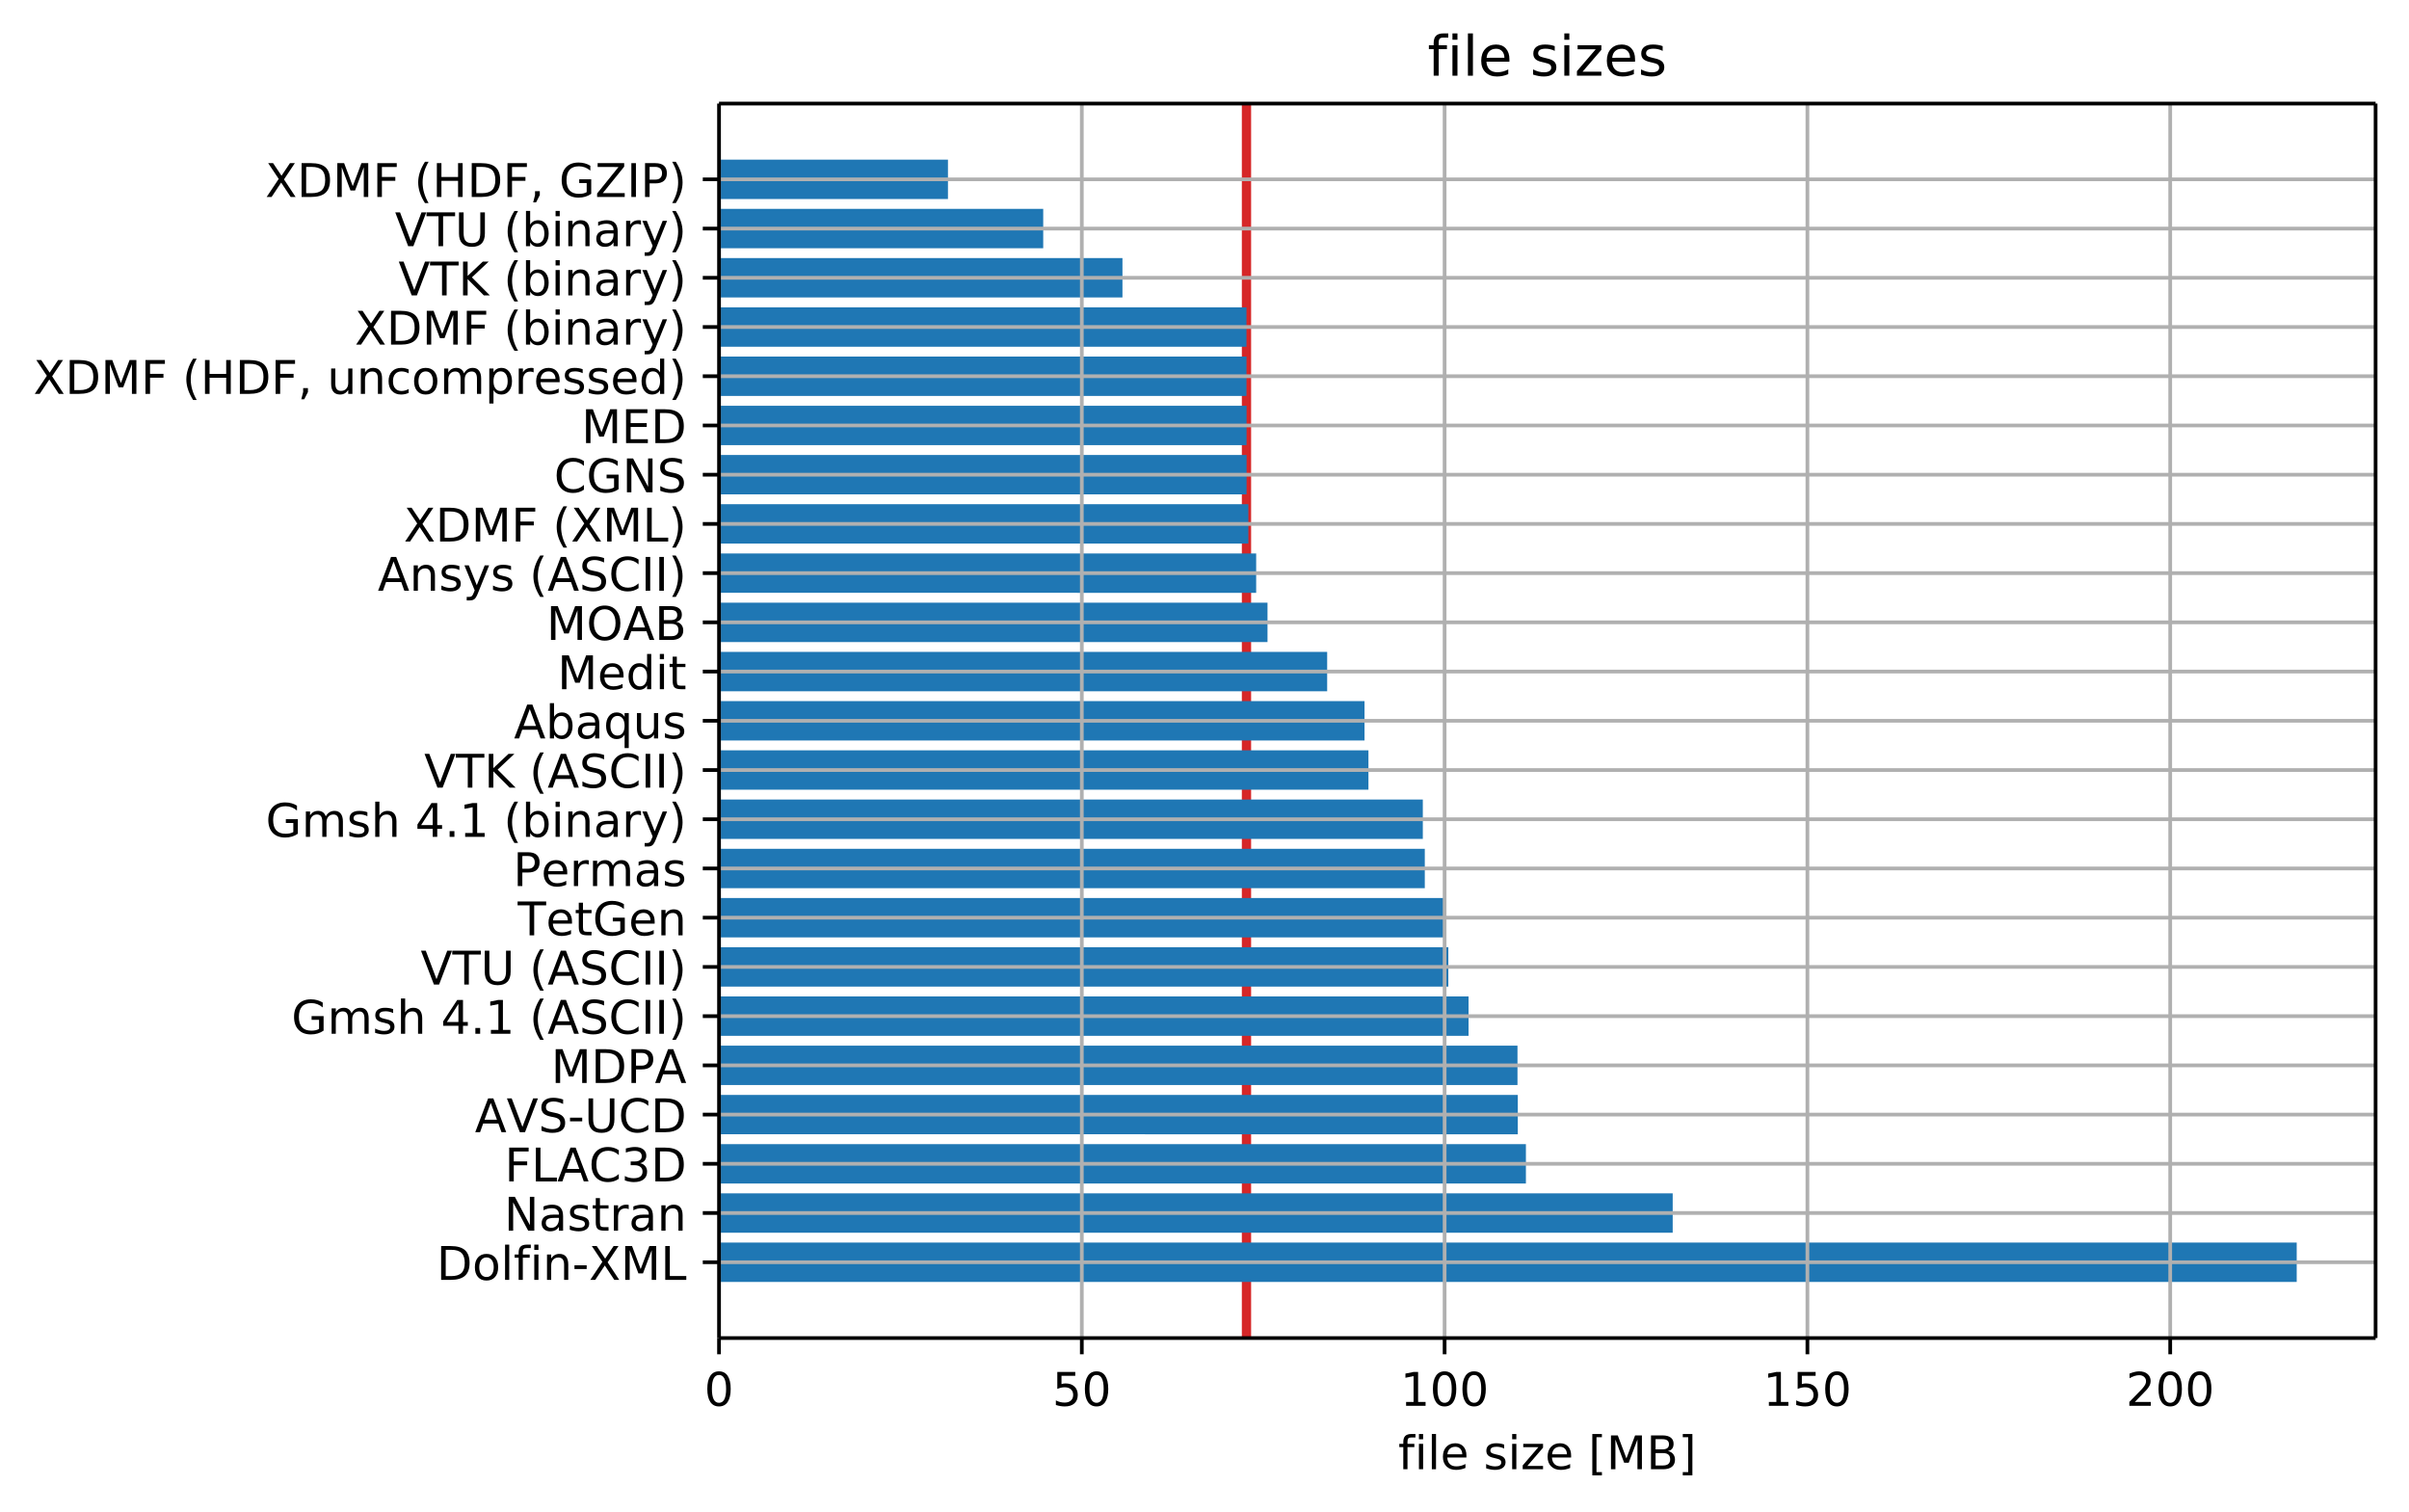 <svg height="434.649" viewBox="0 0 519.322 325.986" width="692.429" xmlns="http://www.w3.org/2000/svg" xmlns:xlink="http://www.w3.org/1999/xlink"><defs><style>*{stroke-linecap:butt;stroke-linejoin:round}</style></defs><g id="figure_1"><path d="M0 325.986h519.322V0H0z" fill="none" id="patch_1"/><g id="axes_1"><path d="M155.002 288.43h357.12V22.318h-357.12z" fill="none" id="patch_2"/><path clip-path="url(#p468b5dbef0)" d="M268.71 17.437v286.484" fill="none" stroke="#d62728" stroke-linecap="square" stroke-width="2" id="line2d_1"/><path clip-path="url(#p468b5dbef0)" d="M155.002 34.414h49.355v8.489h-49.355z" fill="#1f77b4" id="patch_3"/><path clip-path="url(#p468b5dbef0)" d="M155.002 45.025h69.89v8.488h-69.89z" fill="#1f77b4" id="patch_4"/><path clip-path="url(#p468b5dbef0)" d="M155.002 55.635h86.973v8.489h-86.973z" fill="#1f77b4" id="patch_5"/><path clip-path="url(#p468b5dbef0)" d="M155.002 66.246H268.71v8.488H155.002z" fill="#1f77b4" id="patch_6"/><path clip-path="url(#p468b5dbef0)" d="M155.002 76.856h113.711v8.489H155.002z" fill="#1f77b4" id="patch_7"/><path clip-path="url(#p468b5dbef0)" d="M155.002 87.467H268.73v8.488H155.002z" fill="#1f77b4" id="patch_8"/><path clip-path="url(#p468b5dbef0)" d="M155.002 98.077h113.73v8.489h-113.73z" fill="#1f77b4" id="patch_9"/><path clip-path="url(#p468b5dbef0)" d="M155.002 108.688h114.11v8.488h-114.11z" fill="#1f77b4" id="patch_10"/><path clip-path="url(#p468b5dbef0)" d="M155.002 119.298H270.8v8.489H155.002z" fill="#1f77b4" id="patch_11"/><path clip-path="url(#p468b5dbef0)" d="M155.002 129.909h118.241v8.488H155.002z" fill="#1f77b4" id="patch_12"/><path clip-path="url(#p468b5dbef0)" d="M155.002 140.52h131.102v8.488H155.002z" fill="#1f77b4" id="patch_13"/><path clip-path="url(#p468b5dbef0)" d="M155.002 151.13h139.156v8.488H155.002z" fill="#1f77b4" id="patch_14"/><path clip-path="url(#p468b5dbef0)" d="M155.002 161.74h140v8.489h-140z" fill="#1f77b4" id="patch_15"/><path clip-path="url(#p468b5dbef0)" d="M155.002 172.351h151.724v8.488H155.002z" fill="#1f77b4" id="patch_16"/><path clip-path="url(#p468b5dbef0)" d="M155.002 182.961h152.15v8.489h-152.15z" fill="#1f77b4" id="patch_17"/><path clip-path="url(#p468b5dbef0)" d="M155.002 193.572h156.507v8.488H155.002z" fill="#1f77b4" id="patch_18"/><path clip-path="url(#p468b5dbef0)" d="M155.002 204.183h157.225v8.488H155.002z" fill="#1f77b4" id="patch_19"/><path clip-path="url(#p468b5dbef0)" d="M155.002 214.793h161.585v8.488H155.002z" fill="#1f77b4" id="patch_20"/><path clip-path="url(#p468b5dbef0)" d="M155.002 225.404h172.131v8.488H155.002z" fill="#1f77b4" id="patch_21"/><path clip-path="url(#p468b5dbef0)" d="M155.002 236.014h172.201v8.489H155.002z" fill="#1f77b4" id="patch_22"/><path clip-path="url(#p468b5dbef0)" d="M155.002 246.625h173.947v8.488H155.002z" fill="#1f77b4" id="patch_23"/><path clip-path="url(#p468b5dbef0)" d="M155.002 257.235h205.592v8.489H155.002z" fill="#1f77b4" id="patch_24"/><path clip-path="url(#p468b5dbef0)" d="M155.002 267.846h340.114v8.488H155.002z" fill="#1f77b4" id="patch_25"/><g id="matplotlib.axis_1"><g id="xtick_1"><path clip-path="url(#p468b5dbef0)" d="M155.002 288.43V22.318" fill="none" stroke="#b0b0b0" stroke-linecap="square" stroke-width=".8" id="line2d_2"/><g id="line2d_3"><defs><path d="M0 0v3.5" id="m4026cee6b5" stroke="#000" stroke-width=".8"/></defs><use x="155.002" xlink:href="#m4026cee6b5" y="288.43" stroke="#000" stroke-width=".8"/></g><g id="text_1"><defs><path d="M31.781 66.406q-7.61 0-11.453-7.5Q16.5 51.422 16.5 36.375q0-14.984 3.828-22.484 3.844-7.5 11.453-7.5 7.672 0 11.5 7.5 3.844 7.5 3.844 22.484 0 15.047-3.844 22.531-3.828 7.5-11.5 7.5zm0 7.813q12.266 0 18.735-9.703 6.468-9.688 6.468-28.141 0-18.406-6.468-28.11-6.47-9.687-18.735-9.687-12.25 0-18.718 9.688-6.47 9.703-6.47 28.109 0 18.453 6.47 28.14Q19.53 74.22 31.78 74.22z" id="DejaVuSans-48"/></defs><use xlink:href="#DejaVuSans-48" transform="matrix(.1 0 0 -.1 151.82 303.029)"/></g></g><g id="xtick_2"><path clip-path="url(#p468b5dbef0)" d="M233.213 288.43V22.318" fill="none" stroke="#b0b0b0" stroke-linecap="square" stroke-width=".8" id="line2d_4"/><use x="233.213" xlink:href="#m4026cee6b5" y="288.43" stroke="#000" stroke-width=".8" id="line2d_5"/><g id="text_2"><defs><path d="M10.797 72.906h38.719v-8.312H19.828v-17.86q2.14.735 4.281 1.094 2.157.36 4.313.36 12.203 0 19.328-6.688 7.14-6.688 7.14-18.11 0-11.765-7.328-18.296-7.328-6.516-20.656-6.516-4.593 0-9.36.781-4.75.782-9.827 2.344v9.922q4.39-2.39 9.078-3.563 4.687-1.171 9.906-1.171 8.453 0 13.375 4.437 4.938 4.438 4.938 12.063 0 7.609-4.938 12.047-4.922 4.453-13.375 4.453-3.953 0-7.89-.875-3.922-.875-8.016-2.735z" id="DejaVuSans-53"/></defs><g transform="matrix(.1 0 0 -.1 226.85 303.029)"><use xlink:href="#DejaVuSans-53"/><use x="63.623" xlink:href="#DejaVuSans-48"/></g></g></g><g id="xtick_3"><path clip-path="url(#p468b5dbef0)" d="M311.423 288.43V22.318" fill="none" stroke="#b0b0b0" stroke-linecap="square" stroke-width=".8" id="line2d_6"/><use x="311.423" xlink:href="#m4026cee6b5" y="288.43" stroke="#000" stroke-width=".8" id="line2d_7"/><g id="text_3"><defs><path d="M12.406 8.297h16.11v55.625l-17.532-3.516v8.985l17.438 3.515h9.86V8.296H54.39V0H12.406z" id="DejaVuSans-49"/></defs><g transform="matrix(.1 0 0 -.1 301.88 303.029)"><use xlink:href="#DejaVuSans-49"/><use x="63.623" xlink:href="#DejaVuSans-48"/><use x="127.246" xlink:href="#DejaVuSans-48"/></g></g></g><g id="xtick_4"><path clip-path="url(#p468b5dbef0)" d="M389.634 288.43V22.318" fill="none" stroke="#b0b0b0" stroke-linecap="square" stroke-width=".8" id="line2d_8"/><use x="389.634" xlink:href="#m4026cee6b5" y="288.43" stroke="#000" stroke-width=".8" id="line2d_9"/><g transform="matrix(.1 0 0 -.1 380.09 303.029)" id="text_4"><use xlink:href="#DejaVuSans-49"/><use x="63.623" xlink:href="#DejaVuSans-53"/><use x="127.246" xlink:href="#DejaVuSans-48"/></g></g><g id="xtick_5"><path clip-path="url(#p468b5dbef0)" d="M467.845 288.43V22.318" fill="none" stroke="#b0b0b0" stroke-linecap="square" stroke-width=".8" id="line2d_10"/><use x="467.845" xlink:href="#m4026cee6b5" y="288.43" stroke="#000" stroke-width=".8" id="line2d_11"/><g id="text_5"><defs><path d="M19.188 8.297h34.421V0H7.33v8.297q5.609 5.812 15.296 15.594 9.703 9.797 12.188 12.64 4.734 5.313 6.609 9 1.89 3.688 1.89 7.25 0 5.813-4.078 9.469-4.078 3.672-10.625 3.672-4.64 0-9.797-1.61-5.14-1.609-11-4.89v9.969Q13.767 71.78 18.938 73q5.188 1.219 9.485 1.219 11.328 0 18.062-5.672 6.735-5.656 6.735-15.125 0-4.5-1.688-8.531-1.672-4.016-6.125-9.485-1.218-1.422-7.765-8.187-6.532-6.766-18.453-18.922z" id="DejaVuSans-50"/></defs><g transform="matrix(.1 0 0 -.1 458.302 303.029)"><use xlink:href="#DejaVuSans-50"/><use x="63.623" xlink:href="#DejaVuSans-48"/><use x="127.246" xlink:href="#DejaVuSans-48"/></g></g></g><g id="text_6"><defs><path d="M37.11 75.984V68.5h-8.594q-4.828 0-6.72-1.953-1.874-1.953-1.874-7.031v-4.828h14.797v-6.985H19.922V0H10.89v47.703H2.297v6.984h8.594V58.5q0 9.125 4.25 13.297 4.25 4.187 13.468 4.187z" id="DejaVuSans-102"/><path d="M9.422 54.688h8.984V0H9.422zm0 21.296h8.984v-11.39H9.422z" id="DejaVuSans-105"/><path d="M9.422 75.984h8.984V0H9.422z" id="DejaVuSans-108"/><path d="M56.203 29.594v-4.39H14.891q.593-9.282 5.593-14.142 5-4.859 13.938-4.859 5.172 0 10.031 1.266 4.86 1.265 9.656 3.812v-8.5Q49.266.734 44.187-.344 39.11-1.422 33.892-1.422q-13.094 0-20.735 7.61-7.64 7.625-7.64 20.625 0 13.421 7.25 21.296Q20.016 56 32.328 56q11.031 0 17.453-7.11 6.422-7.093 6.422-19.296zm-8.984 2.64q-.094 7.36-4.125 11.75-4.032 4.407-10.672 4.407-7.516 0-12.031-4.25-4.516-4.25-5.203-11.97z" id="DejaVuSans-101"/><path d="M44.281 53.078v-8.5q-3.797 1.953-7.906 2.922-4.094.984-8.5.984-6.688 0-10.031-2.047-3.344-2.046-3.344-6.156 0-3.125 2.39-4.906 2.391-1.781 9.626-3.39l3.078-.688q9.562-2.047 13.593-5.781 4.032-3.735 4.032-10.422 0-7.625-6.032-12.078-6.03-4.438-16.578-4.438-4.39 0-9.156.86Q10.688.296 5.422 2v9.281q4.984-2.594 9.812-3.89 4.829-1.282 9.579-1.282 6.343 0 9.75 2.172 3.421 2.172 3.421 6.125 0 3.656-2.468 5.61-2.453 1.953-10.813 3.765l-3.125.735q-8.344 1.75-12.062 5.39-3.704 3.64-3.704 9.985 0 7.718 5.47 11.906Q16.75 56 26.811 56q4.97 0 9.36-.734 4.406-.72 8.11-2.188z" id="DejaVuSans-115"/><path d="M5.516 54.688h42.672v-8.204L14.406 7.172h33.782V0H4.297v8.203l33.797 39.313H5.516z" id="DejaVuSans-122"/><path d="M8.594 75.984h20.703V69H17.578V-6.203h11.719v-6.984H8.594z" id="DejaVuSans-91"/><path d="M9.813 72.906h14.703l18.593-49.61 18.703 49.61h14.704V0H66.89v64.016l-18.797-50h-9.907l-18.796 50V0H9.813z" id="DejaVuSans-77"/><path d="M19.672 34.813V8.108H35.5q7.953 0 11.781 3.297 3.844 3.297 3.844 10.078 0 6.844-3.844 10.078-3.828 3.25-11.781 3.25zm0 29.984V42.828h14.61q7.218 0 10.75 2.703 3.546 2.719 3.546 8.282 0 5.515-3.547 8.25-3.531 2.734-10.75 2.734zm-9.86 8.11h25.204q11.28 0 17.375-4.688Q58.5 63.53 58.5 54.89q0-6.703-3.125-10.657-3.125-3.953-9.188-4.922 7.282-1.562 11.313-6.53 4.031-4.954 4.031-12.376 0-9.765-6.64-15.093Q48.25 0 35.984 0H9.812z" id="DejaVuSans-66"/><path d="M30.422 75.984v-89.171H9.719v6.984H21.39V69H9.719v6.984z" id="DejaVuSans-93"/></defs><g transform="matrix(.1 0 0 -.1 301.428 316.707)"><use xlink:href="#DejaVuSans-102"/><use x="35.205" xlink:href="#DejaVuSans-105"/><use x="62.988" xlink:href="#DejaVuSans-108"/><use x="90.771" xlink:href="#DejaVuSans-101"/><use x="152.295" xlink:href="#DejaVuSans-32"/><use x="184.082" xlink:href="#DejaVuSans-115"/><use x="236.182" xlink:href="#DejaVuSans-105"/><use x="263.965" xlink:href="#DejaVuSans-122"/><use x="316.455" xlink:href="#DejaVuSans-101"/><use x="377.979" xlink:href="#DejaVuSans-32"/><use x="409.766" xlink:href="#DejaVuSans-91"/><use x="448.779" xlink:href="#DejaVuSans-77"/><use x="535.059" xlink:href="#DejaVuSans-66"/><use x="603.662" xlink:href="#DejaVuSans-93"/></g></g></g><g id="matplotlib.axis_2"><g id="ytick_1"><path clip-path="url(#p468b5dbef0)" d="M155.002 38.658h357.12" fill="none" stroke="#b0b0b0" stroke-linecap="square" stroke-width=".8" id="line2d_12"/><g id="line2d_13"><defs><path d="M0 0h-3.5" id="mcafbf0e335" stroke="#000" stroke-width=".8"/></defs><use x="155.002" xlink:href="#mcafbf0e335" y="38.658" stroke="#000" stroke-width=".8"/></g><g id="text_7"><defs><path d="M6.297 72.906H16.89l18.125-27.11 18.203 27.11h10.593L40.376 37.891 65.375 0H54.781l-20.5 31L13.625 0H2.985L29 38.922z" id="DejaVuSans-88"/><path d="M19.672 64.797V8.109h11.922q15.093 0 22.093 6.829 7 6.843 7 21.593 0 14.64-7 21.453-7 6.813-22.093 6.813zm-9.86 8.11h20.266q21.188 0 31.094-8.813 9.922-8.813 9.922-27.563 0-18.86-9.969-27.703Q51.172 0 30.078 0H9.813z" id="DejaVuSans-68"/><path d="M9.813 72.906h41.89v-8.312H19.672V43.109h28.906v-8.297H19.672V0h-9.86z" id="DejaVuSans-70"/><path d="M31 75.875q-6.531-11.219-9.719-22.219-3.172-10.984-3.172-22.265 0-11.266 3.203-22.328Q24.517-2 31-13.188h-7.813Q15.875-1.704 12.235 9.375q-3.64 11.078-3.64 22.016 0 10.89 3.61 21.922 3.624 11.046 10.983 22.562z" id="DejaVuSans-40"/><path d="M9.813 72.906h9.859v-29.89h35.844v29.89h9.859V0h-9.86v34.719H19.673V0h-9.86z" id="DejaVuSans-72"/><path d="M11.719 12.406h10.297V4l-8-15.625H7.719l4 15.625z" id="DejaVuSans-44"/><path d="M59.516 10.406v19.578h-16.11v8.11h25.875V6.78Q63.578 2.734 56.687.656 49.813-1.422 42-1.422q-17.094 0-26.75 9.985-9.64 10-9.64 27.812 0 17.875 9.64 27.86 9.656 9.984 26.75 9.984 7.125 0 13.547-1.766 6.422-1.75 11.844-5.172v-10.5q-5.47 4.64-11.625 6.985-6.157 2.343-12.938 2.343-13.39 0-20.11-7.468-6.702-7.47-6.702-22.266 0-14.75 6.703-22.219 6.718-7.469 20.11-7.469 5.218 0 9.312.907 4.109.906 7.375 2.812z" id="DejaVuSans-71"/><path d="M5.61 72.906h57.28v-7.531L16.798 8.297h47.219V0H4.5v7.516l46.094 57.078H5.609z" id="DejaVuSans-90"/><path d="M9.813 72.906h9.859V0h-9.86z" id="DejaVuSans-73"/><path d="M19.672 64.797v-27.39h12.406q6.89 0 10.64 3.562 3.766 3.562 3.766 10.156 0 6.547-3.765 10.11-3.75 3.562-10.64 3.562zm-9.86 8.11h22.266q12.266 0 18.531-5.548 6.282-5.546 6.282-16.234 0-10.797-6.282-16.313-6.265-5.515-18.53-5.515H19.671V0h-9.86z" id="DejaVuSans-80"/><path d="M8.016 75.875h7.812q7.313-11.516 10.953-22.563 3.64-11.03 3.64-21.921 0-10.938-3.64-22.016-3.64-11.078-10.953-22.563H8.016Q14.5-2 17.703 9.063q3.203 11.063 3.203 22.329 0 11.28-3.203 22.265-3.203 11-9.687 22.219z" id="DejaVuSans-41"/></defs><g transform="matrix(.1 0 0 -.1 57.184 42.458)"><use xlink:href="#DejaVuSans-88"/><use x="68.506" xlink:href="#DejaVuSans-68"/><use x="145.508" xlink:href="#DejaVuSans-77"/><use x="231.787" xlink:href="#DejaVuSans-70"/><use x="289.307" xlink:href="#DejaVuSans-32"/><use x="321.094" xlink:href="#DejaVuSans-40"/><use x="360.107" xlink:href="#DejaVuSans-72"/><use x="435.303" xlink:href="#DejaVuSans-68"/><use x="512.305" xlink:href="#DejaVuSans-70"/><use x="569.824" xlink:href="#DejaVuSans-44"/><use x="601.611" xlink:href="#DejaVuSans-32"/><use x="633.398" xlink:href="#DejaVuSans-71"/><use x="710.889" xlink:href="#DejaVuSans-90"/><use x="779.395" xlink:href="#DejaVuSans-73"/><use x="808.887" xlink:href="#DejaVuSans-80"/><use x="869.189" xlink:href="#DejaVuSans-41"/></g></g></g><g id="ytick_2"><path clip-path="url(#p468b5dbef0)" d="M155.002 49.269h357.12" fill="none" stroke="#b0b0b0" stroke-linecap="square" stroke-width=".8" id="line2d_14"/><use x="155.002" xlink:href="#mcafbf0e335" y="49.269" stroke="#000" stroke-width=".8" id="line2d_15"/><g id="text_8"><defs><path d="M28.61 0L.78 72.906h10.297l23.11-61.375 23.14 61.375h10.25L39.797 0z" id="DejaVuSans-86"/><path d="M-.297 72.906h61.672v-8.312H35.5V0h-9.906v64.594H-.296z" id="DejaVuSans-84"/><path d="M8.688 72.906h9.921V28.61q0-11.718 4.235-16.875 4.25-5.14 13.781-5.14 9.469 0 13.719 5.14 4.25 5.157 4.25 16.875v44.297H64.5V27.391q0-14.25-7.063-21.532-7.046-7.28-20.812-7.28-13.828 0-20.89 7.28-7.047 7.282-7.047 21.532z" id="DejaVuSans-85"/><path d="M48.688 27.297q0 9.906-4.079 15.547-4.078 5.64-11.203 5.64-7.14 0-11.218-5.64-4.079-5.64-4.079-15.547 0-9.906 4.078-15.547 4.079-5.64 11.22-5.64 7.124 0 11.202 5.64t4.078 15.547zM18.108 46.39q2.844 4.875 7.157 7.234Q29.594 56 35.594 56q9.968 0 16.187-7.906 6.235-7.907 6.235-20.797T51.78 6.484q-6.218-7.906-16.187-7.906-6 0-10.328 2.375-4.313 2.375-7.157 7.25V0H9.08v75.984h9.03z" id="DejaVuSans-98"/><path d="M54.89 33.016V0h-8.984v32.719q0 7.765-3.031 11.61-3.031 3.858-9.078 3.858-7.281 0-11.484-4.64-4.204-4.625-4.204-12.64V0H9.08v54.688h9.03v-8.5q3.235 4.937 7.594 7.374Q30.078 56 35.797 56q9.422 0 14.25-5.828 4.844-5.828 4.844-17.156z" id="DejaVuSans-110"/><path d="M34.281 27.484q-10.89 0-15.093-2.484-4.204-2.484-4.204-8.5 0-4.781 3.157-7.594 3.156-2.797 8.562-2.797 7.485 0 12 5.297 4.516 5.297 4.516 14.078v2zm17.922 3.72V0H43.22v8.297Q40.14 3.328 35.547.953q-4.594-2.375-11.234-2.375-8.391 0-13.36 4.719Q6 8.016 6 15.922q0 9.219 6.172 13.906 6.187 4.688 18.437 4.688h12.61v.89q0 6.203-4.078 9.594-4.078 3.39-11.453 3.39-4.688 0-9.141-1.124-4.438-1.125-8.531-3.375v8.312q4.921 1.906 9.562 2.844 4.64.953 9.031.953 11.875 0 17.735-6.156 5.86-6.14 5.86-18.64z" id="DejaVuSans-97"/><path d="M41.11 46.297q-1.516.875-3.297 1.281Q36.03 48 33.89 48q-7.625 0-11.703-4.953-4.079-4.953-4.079-14.234V0H9.08v54.688h9.03v-8.5q2.844 4.984 7.375 7.39Q30.031 56 36.531 56q.922 0 2.047-.125 1.125-.11 2.484-.36z" id="DejaVuSans-114"/><path d="M32.172-5.078q-3.797-9.766-7.422-12.735-3.61-2.984-9.656-2.984H7.906v7.516h5.282q3.703 0 5.75 1.765Q21-9.766 23.483-3.219l1.61 4.094-22.11 53.813H12.5l17.094-42.766 17.093 42.766h9.516z" id="DejaVuSans-121"/></defs><g transform="matrix(.1 0 0 -.1 85.131 53.068)"><use xlink:href="#DejaVuSans-86"/><use x="68.408" xlink:href="#DejaVuSans-84"/><use x="129.492" xlink:href="#DejaVuSans-85"/><use x="202.686" xlink:href="#DejaVuSans-32"/><use x="234.473" xlink:href="#DejaVuSans-40"/><use x="273.486" xlink:href="#DejaVuSans-98"/><use x="336.963" xlink:href="#DejaVuSans-105"/><use x="364.746" xlink:href="#DejaVuSans-110"/><use x="428.125" xlink:href="#DejaVuSans-97"/><use x="489.404" xlink:href="#DejaVuSans-114"/><use x="530.518" xlink:href="#DejaVuSans-121"/><use x="589.697" xlink:href="#DejaVuSans-41"/></g></g></g><g id="ytick_3"><path clip-path="url(#p468b5dbef0)" d="M155.002 59.88h357.12" fill="none" stroke="#b0b0b0" stroke-linecap="square" stroke-width=".8" id="line2d_16"/><use x="155.002" xlink:href="#mcafbf0e335" y="59.879" stroke="#000" stroke-width=".8" id="line2d_17"/><g id="text_9"><defs><path d="M9.813 72.906h9.859V42.094L52.39 72.906h12.703L28.906 38.922 67.672 0H54.688L19.672 35.11V0h-9.86z" id="DejaVuSans-75"/></defs><g transform="matrix(.1 0 0 -.1 85.892 63.679)"><use xlink:href="#DejaVuSans-86"/><use x="68.408" xlink:href="#DejaVuSans-84"/><use x="129.492" xlink:href="#DejaVuSans-75"/><use x="195.068" xlink:href="#DejaVuSans-32"/><use x="226.855" xlink:href="#DejaVuSans-40"/><use x="265.869" xlink:href="#DejaVuSans-98"/><use x="329.346" xlink:href="#DejaVuSans-105"/><use x="357.129" xlink:href="#DejaVuSans-110"/><use x="420.508" xlink:href="#DejaVuSans-97"/><use x="481.787" xlink:href="#DejaVuSans-114"/><use x="522.9" xlink:href="#DejaVuSans-121"/><use x="582.08" xlink:href="#DejaVuSans-41"/></g></g></g><g id="ytick_4"><path clip-path="url(#p468b5dbef0)" d="M155.002 70.49h357.12" fill="none" stroke="#b0b0b0" stroke-linecap="square" stroke-width=".8" id="line2d_18"/><use x="155.002" xlink:href="#mcafbf0e335" y="70.49" stroke="#000" stroke-width=".8" id="line2d_19"/><g transform="matrix(.1 0 0 -.1 76.469 74.29)" id="text_10"><use xlink:href="#DejaVuSans-88"/><use x="68.506" xlink:href="#DejaVuSans-68"/><use x="145.508" xlink:href="#DejaVuSans-77"/><use x="231.787" xlink:href="#DejaVuSans-70"/><use x="289.307" xlink:href="#DejaVuSans-32"/><use x="321.094" xlink:href="#DejaVuSans-40"/><use x="360.107" xlink:href="#DejaVuSans-98"/><use x="423.584" xlink:href="#DejaVuSans-105"/><use x="451.367" xlink:href="#DejaVuSans-110"/><use x="514.746" xlink:href="#DejaVuSans-97"/><use x="576.025" xlink:href="#DejaVuSans-114"/><use x="617.139" xlink:href="#DejaVuSans-121"/><use x="676.318" xlink:href="#DejaVuSans-41"/></g></g><g id="ytick_5"><path clip-path="url(#p468b5dbef0)" d="M155.002 81.1h357.12" fill="none" stroke="#b0b0b0" stroke-linecap="square" stroke-width=".8" id="line2d_20"/><use x="155.002" xlink:href="#mcafbf0e335" y="81.1" stroke="#000" stroke-width=".8" id="line2d_21"/><g id="text_11"><defs><path d="M8.5 21.578v33.11h8.984V21.922q0-7.766 3.016-11.656 3.031-3.875 9.094-3.875 7.265 0 11.484 4.64 4.234 4.64 4.234 12.656v31h8.985V0h-8.984v8.406Q42.047 3.422 37.718 1q-4.313-2.422-10.032-2.422-9.421 0-14.312 5.86Q8.5 10.296 8.5 21.578zM31.11 56z" id="DejaVuSans-117"/><path d="M48.781 52.594v-8.407q-3.812 2.11-7.64 3.157-3.828 1.047-7.735 1.047-8.75 0-13.593-5.547-4.829-5.532-4.829-15.547 0-10.016 4.829-15.563 4.843-5.53 13.593-5.53 3.907 0 7.735 1.046 3.828 1.047 7.64 3.156V2.094Q45.016.344 40.984-.531q-4.015-.89-8.562-.89-12.36 0-19.64 7.765-7.266 7.765-7.266 20.953 0 13.375 7.343 21.031Q20.22 56 33.016 56q4.14 0 8.093-.86 3.953-.843 7.672-2.546z" id="DejaVuSans-99"/><path d="M30.61 48.39q-7.22 0-11.422-5.64-4.204-5.64-4.204-15.453 0-9.813 4.172-15.453 4.188-5.64 11.453-5.64 7.188 0 11.375 5.655 4.203 5.672 4.203 15.438 0 9.719-4.203 15.406-4.187 5.688-11.375 5.688zm0 7.61q11.718 0 18.406-7.625 6.703-7.61 6.703-21.078 0-13.422-6.703-21.078-6.688-7.64-18.407-7.64-11.765 0-18.437 7.64-6.656 7.656-6.656 21.078 0 13.469 6.656 21.078Q18.844 56 30.609 56z" id="DejaVuSans-111"/><path d="M52 44.188q3.375 6.062 8.063 8.937Q64.75 56 71.093 56q8.548 0 13.188-5.984 4.64-5.97 4.64-17V0h-9.03v32.719q0 7.86-2.797 11.656-2.781 3.813-8.485 3.813-6.984 0-11.046-4.641-4.047-4.625-4.047-12.64V0h-9.032v32.719q0 7.906-2.78 11.687-2.782 3.782-8.595 3.782-6.89 0-10.953-4.657-4.047-4.656-4.047-12.625V0H9.08v54.688h9.03v-8.5q3.078 5.03 7.375 7.421Q29.781 56 35.687 56q5.97 0 10.141-3.031Q50 49.953 52 44.187z" id="DejaVuSans-109"/><path d="M18.11 8.203v-29H9.077v75.484h9.031v-8.296q2.844 4.875 7.157 7.234Q29.594 56 35.594 56q9.968 0 16.187-7.906 6.235-7.907 6.235-20.797T51.78 6.484q-6.218-7.906-16.187-7.906-6 0-10.328 2.375-4.313 2.375-7.157 7.25zm30.578 19.094q0 9.906-4.079 15.547-4.078 5.64-11.203 5.64-7.14 0-11.218-5.64-4.079-5.64-4.079-15.547 0-9.906 4.078-15.547 4.079-5.64 11.22-5.64 7.124 0 11.202 5.64t4.078 15.547z" id="DejaVuSans-112"/><path d="M45.406 46.39v29.594h8.985V0h-8.985v8.203Q42.578 3.328 38.25.953q-4.313-2.375-10.375-2.375-9.906 0-16.14 7.906-6.22 7.922-6.22 20.813 0 12.89 6.22 20.797Q17.968 56 27.874 56q6.063 0 10.375-2.375 4.328-2.36 7.156-7.234zm-30.61-19.093q0-9.906 4.079-15.547 4.078-5.64 11.203-5.64 7.125 0 11.219 5.64 4.11 5.64 4.11 15.547 0 9.906-4.11 15.547-4.094 5.64-11.219 5.64-7.125 0-11.203-5.64-4.078-5.64-4.078-15.547z" id="DejaVuSans-100"/></defs><g transform="matrix(.1 0 0 -.1 7.2 84.9)"><use xlink:href="#DejaVuSans-88"/><use x="68.506" xlink:href="#DejaVuSans-68"/><use x="145.508" xlink:href="#DejaVuSans-77"/><use x="231.787" xlink:href="#DejaVuSans-70"/><use x="289.307" xlink:href="#DejaVuSans-32"/><use x="321.094" xlink:href="#DejaVuSans-40"/><use x="360.107" xlink:href="#DejaVuSans-72"/><use x="435.303" xlink:href="#DejaVuSans-68"/><use x="512.305" xlink:href="#DejaVuSans-70"/><use x="569.824" xlink:href="#DejaVuSans-44"/><use x="601.611" xlink:href="#DejaVuSans-32"/><use x="633.398" xlink:href="#DejaVuSans-117"/><use x="696.777" xlink:href="#DejaVuSans-110"/><use x="760.156" xlink:href="#DejaVuSans-99"/><use x="815.137" xlink:href="#DejaVuSans-111"/><use x="876.318" xlink:href="#DejaVuSans-109"/><use x="973.73" xlink:href="#DejaVuSans-112"/><use x="1037.207" xlink:href="#DejaVuSans-114"/><use x="1078.289" xlink:href="#DejaVuSans-101"/><use x="1139.813" xlink:href="#DejaVuSans-115"/><use x="1191.912" xlink:href="#DejaVuSans-115"/><use x="1244.012" xlink:href="#DejaVuSans-101"/><use x="1305.535" xlink:href="#DejaVuSans-100"/><use x="1369.012" xlink:href="#DejaVuSans-41"/></g></g></g><g id="ytick_6"><path clip-path="url(#p468b5dbef0)" d="M155.002 91.711h357.12" fill="none" stroke="#b0b0b0" stroke-linecap="square" stroke-width=".8" id="line2d_22"/><use x="155.002" xlink:href="#mcafbf0e335" y="91.711" stroke="#000" stroke-width=".8" id="line2d_23"/><g id="text_12"><defs><path d="M9.813 72.906h46.093v-8.312H19.672V43.016H54.39v-8.297H19.67V8.297h37.11V0H9.813z" id="DejaVuSans-69"/></defs><g transform="matrix(.1 0 0 -.1 125.355 95.51)"><use xlink:href="#DejaVuSans-77"/><use x="86.279" xlink:href="#DejaVuSans-69"/><use x="149.463" xlink:href="#DejaVuSans-68"/></g></g></g><g id="ytick_7"><path clip-path="url(#p468b5dbef0)" d="M155.002 102.321h357.12" fill="none" stroke="#b0b0b0" stroke-linecap="square" stroke-width=".8" id="line2d_24"/><use x="155.002" xlink:href="#mcafbf0e335" y="102.321" stroke="#000" stroke-width=".8" id="line2d_25"/><g id="text_13"><defs><path d="M64.406 67.281v-10.39q-4.984 4.64-10.625 6.922-5.64 2.296-11.984 2.296-12.5 0-19.14-7.64-6.641-7.64-6.641-22.094 0-14.406 6.64-22.047 6.64-7.64 19.14-7.64 6.345 0 11.985 2.296 5.64 2.297 10.625 6.938V5.609Q59.234 2.094 53.437.33q-5.78-1.75-12.218-1.75-16.563 0-26.094 10.124-9.516 10.14-9.516 27.672 0 17.578 9.516 27.703 9.531 10.14 26.094 10.14 6.531 0 12.312-1.734 5.797-1.734 10.875-5.203z" id="DejaVuSans-67"/><path d="M9.813 72.906h13.28l32.329-60.984v60.984h9.562V0h-13.28L19.39 60.984V0H9.813z" id="DejaVuSans-78"/><path d="M53.516 70.516V60.89q-5.61 2.687-10.594 4-4.984 1.328-9.625 1.328-8.047 0-12.422-3.125t-4.375-8.89q0-4.845 2.906-7.313 2.907-2.453 11.016-3.97l5.953-1.218q11.031-2.11 16.281-7.406 5.25-5.297 5.25-14.172 0-10.61-7.11-16.078-7.093-5.469-20.812-5.469-5.172 0-11.015 1.172Q13.14.922 6.89 3.219v10.156q6-3.36 11.765-5.078 5.766-1.703 11.328-1.703 8.438 0 13.032 3.312 4.593 3.328 4.593 9.485 0 5.359-3.297 8.39-3.296 3.032-10.812 4.547L27.484 33.5q-11.03 2.188-15.968 6.875-4.922 4.688-4.922 13.047 0 9.672 6.812 15.234 6.813 5.563 18.766 5.563 5.14 0 10.453-.938 5.328-.922 10.89-2.765z" id="DejaVuSans-83"/></defs><g transform="matrix(.1 0 0 -.1 119.44 106.12)"><use xlink:href="#DejaVuSans-67"/><use x="69.824" xlink:href="#DejaVuSans-71"/><use x="147.314" xlink:href="#DejaVuSans-78"/><use x="222.119" xlink:href="#DejaVuSans-83"/></g></g></g><g id="ytick_8"><path clip-path="url(#p468b5dbef0)" d="M155.002 112.932h357.12" fill="none" stroke="#b0b0b0" stroke-linecap="square" stroke-width=".8" id="line2d_26"/><use x="155.002" xlink:href="#mcafbf0e335" y="112.932" stroke="#000" stroke-width=".8" id="line2d_27"/><g id="text_14"><defs><path d="M9.813 72.906h9.859V8.296h35.5V0H9.812z" id="DejaVuSans-76"/></defs><g transform="matrix(.1 0 0 -.1 87.04 116.731)"><use xlink:href="#DejaVuSans-88"/><use x="68.506" xlink:href="#DejaVuSans-68"/><use x="145.508" xlink:href="#DejaVuSans-77"/><use x="231.787" xlink:href="#DejaVuSans-70"/><use x="289.307" xlink:href="#DejaVuSans-32"/><use x="321.094" xlink:href="#DejaVuSans-40"/><use x="360.107" xlink:href="#DejaVuSans-88"/><use x="428.613" xlink:href="#DejaVuSans-77"/><use x="514.893" xlink:href="#DejaVuSans-76"/><use x="570.605" xlink:href="#DejaVuSans-41"/></g></g></g><g id="ytick_9"><path clip-path="url(#p468b5dbef0)" d="M155.002 123.543h357.12" fill="none" stroke="#b0b0b0" stroke-linecap="square" stroke-width=".8" id="line2d_28"/><use x="155.002" xlink:href="#mcafbf0e335" y="123.543" stroke="#000" stroke-width=".8" id="line2d_29"/><g id="text_15"><defs><path d="M34.188 63.188L20.797 26.906h26.812zm-5.579 9.718h11.188L67.578 0h-10.25l-6.64 18.703h-32.86L11.188 0H.78z" id="DejaVuSans-65"/></defs><g transform="matrix(.1 0 0 -.1 81.433 127.342)"><use xlink:href="#DejaVuSans-65"/><use x="68.408" xlink:href="#DejaVuSans-110"/><use x="131.787" xlink:href="#DejaVuSans-115"/><use x="183.887" xlink:href="#DejaVuSans-121"/><use x="243.066" xlink:href="#DejaVuSans-115"/><use x="295.166" xlink:href="#DejaVuSans-32"/><use x="326.953" xlink:href="#DejaVuSans-40"/><use x="365.967" xlink:href="#DejaVuSans-65"/><use x="434.375" xlink:href="#DejaVuSans-83"/><use x="497.852" xlink:href="#DejaVuSans-67"/><use x="567.676" xlink:href="#DejaVuSans-73"/><use x="597.168" xlink:href="#DejaVuSans-73"/><use x="626.66" xlink:href="#DejaVuSans-41"/></g></g></g><g id="ytick_10"><path clip-path="url(#p468b5dbef0)" d="M155.002 134.153h357.12" fill="none" stroke="#b0b0b0" stroke-linecap="square" stroke-width=".8" id="line2d_30"/><use x="155.002" xlink:href="#mcafbf0e335" y="134.153" stroke="#000" stroke-width=".8" id="line2d_31"/><g id="text_16"><defs><path d="M39.406 66.219q-10.75 0-17.078-8.016-6.312-8-6.312-21.828 0-13.766 6.312-21.781 6.328-8 17.078-8 10.735 0 17.016 8 6.281 8.015 6.281 21.781 0 13.828-6.281 21.828-6.281 8.016-17.016 8.016zm0 8q15.328 0 24.5-10.281 9.188-10.282 9.188-27.563 0-17.234-9.188-27.516-9.172-10.28-24.5-10.28-15.375 0-24.593 10.25-9.204 10.265-9.204 27.546t9.204 27.563q9.218 10.28 24.593 10.28z" id="DejaVuSans-79"/></defs><g transform="matrix(.1 0 0 -.1 117.802 137.952)"><use xlink:href="#DejaVuSans-77"/><use x="86.279" xlink:href="#DejaVuSans-79"/><use x="164.975" xlink:href="#DejaVuSans-65"/><use x="233.383" xlink:href="#DejaVuSans-66"/></g></g></g><g id="ytick_11"><path clip-path="url(#p468b5dbef0)" d="M155.002 144.764h357.12" fill="none" stroke="#b0b0b0" stroke-linecap="square" stroke-width=".8" id="line2d_32"/><use x="155.002" xlink:href="#mcafbf0e335" y="144.764" stroke="#000" stroke-width=".8" id="line2d_33"/><g id="text_17"><defs><path d="M18.313 70.219V54.688h18.5v-6.985h-18.5V18.016q0-6.688 1.828-8.594 1.828-1.906 7.453-1.906h9.218V0h-9.218q-10.407 0-14.36 3.875-3.953 3.89-3.953 14.14v29.688H2.687v6.984h6.594V70.22z" id="DejaVuSans-116"/></defs><g transform="matrix(.1 0 0 -.1 120.173 148.563)"><use xlink:href="#DejaVuSans-77"/><use x="86.279" xlink:href="#DejaVuSans-101"/><use x="147.803" xlink:href="#DejaVuSans-100"/><use x="211.279" xlink:href="#DejaVuSans-105"/><use x="239.063" xlink:href="#DejaVuSans-116"/></g></g></g><g id="ytick_12"><path clip-path="url(#p468b5dbef0)" d="M155.002 155.374h357.12" fill="none" stroke="#b0b0b0" stroke-linecap="square" stroke-width=".8" id="line2d_34"/><use x="155.002" xlink:href="#mcafbf0e335" y="155.374" stroke="#000" stroke-width=".8" id="line2d_35"/><g id="text_18"><defs><path d="M14.797 27.297q0-9.906 4.078-15.547 4.078-5.64 11.203-5.64 7.125 0 11.219 5.64 4.11 5.64 4.11 15.547 0 9.906-4.11 15.547-4.094 5.64-11.219 5.64-7.125 0-11.203-5.64-4.078-5.64-4.078-15.547zm30.61-19.094Q42.577 3.328 38.25.953q-4.313-2.375-10.375-2.375-9.906 0-16.14 7.906-6.22 7.922-6.22 20.813 0 12.89 6.22 20.797Q17.968 56 27.874 56q6.063 0 10.375-2.375 4.328-2.36 7.156-7.234v8.297h8.985v-75.485h-8.985z" id="DejaVuSans-113"/></defs><g transform="matrix(.1 0 0 -.1 110.79 159.173)"><use xlink:href="#DejaVuSans-65"/><use x="68.408" xlink:href="#DejaVuSans-98"/><use x="131.885" xlink:href="#DejaVuSans-97"/><use x="193.164" xlink:href="#DejaVuSans-113"/><use x="256.641" xlink:href="#DejaVuSans-117"/><use x="320.02" xlink:href="#DejaVuSans-115"/></g></g></g><g id="ytick_13"><path clip-path="url(#p468b5dbef0)" d="M155.002 165.985h357.12" fill="none" stroke="#b0b0b0" stroke-linecap="square" stroke-width=".8" id="line2d_36"/><use x="155.002" xlink:href="#mcafbf0e335" y="165.985" stroke="#000" stroke-width=".8" id="line2d_37"/><g transform="matrix(.1 0 0 -.1 91.442 169.784)" id="text_19"><use xlink:href="#DejaVuSans-86"/><use x="68.408" xlink:href="#DejaVuSans-84"/><use x="129.492" xlink:href="#DejaVuSans-75"/><use x="195.068" xlink:href="#DejaVuSans-32"/><use x="226.855" xlink:href="#DejaVuSans-40"/><use x="265.869" xlink:href="#DejaVuSans-65"/><use x="334.277" xlink:href="#DejaVuSans-83"/><use x="397.754" xlink:href="#DejaVuSans-67"/><use x="467.578" xlink:href="#DejaVuSans-73"/><use x="497.07" xlink:href="#DejaVuSans-73"/><use x="526.563" xlink:href="#DejaVuSans-41"/></g></g><g id="ytick_14"><path clip-path="url(#p468b5dbef0)" d="M155.002 176.595h357.12" fill="none" stroke="#b0b0b0" stroke-linecap="square" stroke-width=".8" id="line2d_38"/><use x="155.002" xlink:href="#mcafbf0e335" y="176.595" stroke="#000" stroke-width=".8" id="line2d_39"/><g id="text_20"><defs><path d="M54.89 33.016V0h-8.984v32.719q0 7.765-3.031 11.61-3.031 3.858-9.078 3.858-7.281 0-11.484-4.64-4.204-4.625-4.204-12.64V0H9.08v75.984h9.03V46.188q3.235 4.937 7.594 7.374Q30.078 56 35.797 56q9.422 0 14.25-5.828 4.844-5.828 4.844-17.156z" id="DejaVuSans-104"/><path d="M37.797 64.313L12.89 25.39h24.906zm-2.594 8.593H47.61V25.391h10.407v-8.203H47.609V0h-9.812v17.188H4.89v9.515z" id="DejaVuSans-52"/><path d="M10.688 12.406H21V0H10.687z" id="DejaVuSans-46"/></defs><g transform="matrix(.1 0 0 -.1 57.281 180.394)"><use xlink:href="#DejaVuSans-71"/><use x="77.49" xlink:href="#DejaVuSans-109"/><use x="174.902" xlink:href="#DejaVuSans-115"/><use x="227.002" xlink:href="#DejaVuSans-104"/><use x="290.381" xlink:href="#DejaVuSans-32"/><use x="322.168" xlink:href="#DejaVuSans-52"/><use x="385.791" xlink:href="#DejaVuSans-46"/><use x="417.578" xlink:href="#DejaVuSans-49"/><use x="481.201" xlink:href="#DejaVuSans-32"/><use x="512.988" xlink:href="#DejaVuSans-40"/><use x="552.002" xlink:href="#DejaVuSans-98"/><use x="615.479" xlink:href="#DejaVuSans-105"/><use x="643.262" xlink:href="#DejaVuSans-110"/><use x="706.641" xlink:href="#DejaVuSans-97"/><use x="767.92" xlink:href="#DejaVuSans-114"/><use x="809.033" xlink:href="#DejaVuSans-121"/><use x="868.213" xlink:href="#DejaVuSans-41"/></g></g></g><g id="ytick_15"><path clip-path="url(#p468b5dbef0)" d="M155.002 187.206h357.12" fill="none" stroke="#b0b0b0" stroke-linecap="square" stroke-width=".8" id="line2d_40"/><use x="155.002" xlink:href="#mcafbf0e335" y="187.206" stroke="#000" stroke-width=".8" id="line2d_41"/><g transform="matrix(.1 0 0 -.1 110.636 191.005)" id="text_21"><use xlink:href="#DejaVuSans-80"/><use x="60.256" xlink:href="#DejaVuSans-101"/><use x="121.779" xlink:href="#DejaVuSans-114"/><use x="162.877" xlink:href="#DejaVuSans-109"/><use x="260.289" xlink:href="#DejaVuSans-97"/><use x="321.568" xlink:href="#DejaVuSans-115"/></g></g><g id="ytick_16"><path clip-path="url(#p468b5dbef0)" d="M155.002 197.816h357.12" fill="none" stroke="#b0b0b0" stroke-linecap="square" stroke-width=".8" id="line2d_42"/><use x="155.002" xlink:href="#mcafbf0e335" y="197.816" stroke="#000" stroke-width=".8" id="line2d_43"/><g transform="matrix(.1 0 0 -.1 111.608 201.615)" id="text_22"><use xlink:href="#DejaVuSans-84"/><use x="60.818" xlink:href="#DejaVuSans-101"/><use x="122.342" xlink:href="#DejaVuSans-116"/><use x="161.551" xlink:href="#DejaVuSans-71"/><use x="239.041" xlink:href="#DejaVuSans-101"/><use x="300.564" xlink:href="#DejaVuSans-110"/></g></g><g id="ytick_17"><path clip-path="url(#p468b5dbef0)" d="M155.002 208.427h357.12" fill="none" stroke="#b0b0b0" stroke-linecap="square" stroke-width=".8" id="line2d_44"/><use x="155.002" xlink:href="#mcafbf0e335" y="208.427" stroke="#000" stroke-width=".8" id="line2d_45"/><g transform="matrix(.1 0 0 -.1 90.681 212.226)" id="text_23"><use xlink:href="#DejaVuSans-86"/><use x="68.408" xlink:href="#DejaVuSans-84"/><use x="129.492" xlink:href="#DejaVuSans-85"/><use x="202.686" xlink:href="#DejaVuSans-32"/><use x="234.473" xlink:href="#DejaVuSans-40"/><use x="273.486" xlink:href="#DejaVuSans-65"/><use x="341.895" xlink:href="#DejaVuSans-83"/><use x="405.371" xlink:href="#DejaVuSans-67"/><use x="475.195" xlink:href="#DejaVuSans-73"/><use x="504.688" xlink:href="#DejaVuSans-73"/><use x="534.18" xlink:href="#DejaVuSans-41"/></g></g><g id="ytick_18"><path clip-path="url(#p468b5dbef0)" d="M155.002 219.037h357.12" fill="none" stroke="#b0b0b0" stroke-linecap="square" stroke-width=".8" id="line2d_46"/><use x="155.002" xlink:href="#mcafbf0e335" y="219.037" stroke="#000" stroke-width=".8" id="line2d_47"/><g transform="matrix(.1 0 0 -.1 62.831 222.837)" id="text_24"><use xlink:href="#DejaVuSans-71"/><use x="77.49" xlink:href="#DejaVuSans-109"/><use x="174.902" xlink:href="#DejaVuSans-115"/><use x="227.002" xlink:href="#DejaVuSans-104"/><use x="290.381" xlink:href="#DejaVuSans-32"/><use x="322.168" xlink:href="#DejaVuSans-52"/><use x="385.791" xlink:href="#DejaVuSans-46"/><use x="417.578" xlink:href="#DejaVuSans-49"/><use x="481.201" xlink:href="#DejaVuSans-32"/><use x="512.988" xlink:href="#DejaVuSans-40"/><use x="552.002" xlink:href="#DejaVuSans-65"/><use x="620.41" xlink:href="#DejaVuSans-83"/><use x="683.887" xlink:href="#DejaVuSans-67"/><use x="753.711" xlink:href="#DejaVuSans-73"/><use x="783.203" xlink:href="#DejaVuSans-73"/><use x="812.695" xlink:href="#DejaVuSans-41"/></g></g><g id="ytick_19"><path clip-path="url(#p468b5dbef0)" d="M155.002 229.648h357.12" fill="none" stroke="#b0b0b0" stroke-linecap="square" stroke-width=".8" id="line2d_48"/><use x="155.002" xlink:href="#mcafbf0e335" y="229.648" stroke="#000" stroke-width=".8" id="line2d_49"/><g transform="matrix(.1 0 0 -.1 118.813 233.447)" id="text_25"><use xlink:href="#DejaVuSans-77"/><use x="86.279" xlink:href="#DejaVuSans-68"/><use x="163.281" xlink:href="#DejaVuSans-80"/><use x="223.49" xlink:href="#DejaVuSans-65"/></g></g><g id="ytick_20"><path clip-path="url(#p468b5dbef0)" d="M155.002 240.258h357.12" fill="none" stroke="#b0b0b0" stroke-linecap="square" stroke-width=".8" id="line2d_50"/><use x="155.002" xlink:href="#mcafbf0e335" y="240.258" stroke="#000" stroke-width=".8" id="line2d_51"/><g id="text_26"><defs><path d="M4.89 31.39h26.313v-8H4.891z" id="DejaVuSans-45"/></defs><g transform="matrix(.1 0 0 -.1 102.372 244.058)"><use xlink:href="#DejaVuSans-65"/><use x="68.314" xlink:href="#DejaVuSans-86"/><use x="136.723" xlink:href="#DejaVuSans-83"/><use x="200.199" xlink:href="#DejaVuSans-45"/><use x="236.283" xlink:href="#DejaVuSans-85"/><use x="309.477" xlink:href="#DejaVuSans-67"/><use x="379.301" xlink:href="#DejaVuSans-68"/></g></g></g><g id="ytick_21"><path clip-path="url(#p468b5dbef0)" d="M155.002 250.869h357.12" fill="none" stroke="#b0b0b0" stroke-linecap="square" stroke-width=".8" id="line2d_52"/><use x="155.002" xlink:href="#mcafbf0e335" y="250.869" stroke="#000" stroke-width=".8" id="line2d_53"/><g id="text_27"><defs><path d="M40.578 39.313Q47.656 37.797 51.625 33q3.984-4.781 3.984-11.813 0-10.78-7.422-16.703-7.421-5.906-21.093-5.906-4.578 0-9.438.906-4.86.907-10.031 2.72v9.515q4.094-2.39 8.969-3.61 4.89-1.218 10.218-1.218 9.266 0 14.125 3.656 4.86 3.656 4.86 10.64 0 6.454-4.516 10.079-4.515 3.64-12.562 3.64h-8.5v8.11h8.89q7.266 0 11.125 2.906 3.86 2.906 3.86 8.375 0 5.61-3.985 8.61-3.968 3.015-11.39 3.015-4.063 0-8.703-.89-4.641-.876-10.203-2.72v8.782q5.624 1.562 10.53 2.344 4.907.78 9.25.78 11.235 0 17.766-5.109 6.547-5.093 6.547-13.78 0-6.063-3.468-10.235-3.47-4.172-9.86-5.782z" id="DejaVuSans-51"/></defs><g transform="matrix(.1 0 0 -.1 108.79 254.668)"><use xlink:href="#DejaVuSans-70"/><use x="57.52" xlink:href="#DejaVuSans-76"/><use x="113.264" xlink:href="#DejaVuSans-65"/><use x="181.656" xlink:href="#DejaVuSans-67"/><use x="251.48" xlink:href="#DejaVuSans-51"/><use x="315.104" xlink:href="#DejaVuSans-68"/></g></g></g><g id="ytick_22"><path clip-path="url(#p468b5dbef0)" d="M155.002 261.48h357.12" fill="none" stroke="#b0b0b0" stroke-linecap="square" stroke-width=".8" id="line2d_54"/><use x="155.002" xlink:href="#mcafbf0e335" y="261.479" stroke="#000" stroke-width=".8" id="line2d_55"/><g transform="matrix(.1 0 0 -.1 108.686 265.279)" id="text_28"><use xlink:href="#DejaVuSans-78"/><use x="74.805" xlink:href="#DejaVuSans-97"/><use x="136.084" xlink:href="#DejaVuSans-115"/><use x="188.184" xlink:href="#DejaVuSans-116"/><use x="227.393" xlink:href="#DejaVuSans-114"/><use x="268.506" xlink:href="#DejaVuSans-97"/><use x="329.785" xlink:href="#DejaVuSans-110"/></g></g><g id="ytick_23"><path clip-path="url(#p468b5dbef0)" d="M155.002 272.09h357.12" fill="none" stroke="#b0b0b0" stroke-linecap="square" stroke-width=".8" id="line2d_56"/><use x="155.002" xlink:href="#mcafbf0e335" y="272.09" stroke="#000" stroke-width=".8" id="line2d_57"/><g transform="matrix(.1 0 0 -.1 94.119 275.89)" id="text_29"><use xlink:href="#DejaVuSans-68"/><use x="77.002" xlink:href="#DejaVuSans-111"/><use x="138.184" xlink:href="#DejaVuSans-108"/><use x="165.967" xlink:href="#DejaVuSans-102"/><use x="201.172" xlink:href="#DejaVuSans-105"/><use x="228.955" xlink:href="#DejaVuSans-110"/><use x="292.334" xlink:href="#DejaVuSans-45"/><use x="328.34" xlink:href="#DejaVuSans-88"/><use x="396.846" xlink:href="#DejaVuSans-77"/><use x="483.125" xlink:href="#DejaVuSans-76"/></g></g></g><path d="M155.002 288.43V22.318" fill="none" stroke="#000" stroke-linecap="square" stroke-width=".8" id="patch_26"/><path d="M512.122 288.43V22.318" fill="none" stroke="#000" stroke-linecap="square" stroke-width=".8" id="patch_27"/><path d="M155.002 288.43h357.12" fill="none" stroke="#000" stroke-linecap="square" stroke-width=".8" id="patch_28"/><path d="M155.002 22.318h357.12" fill="none" stroke="#000" stroke-linecap="square" stroke-width=".8" id="patch_29"/><g transform="matrix(.12 0 0 -.12 307.758 16.318)" id="text_30"><use xlink:href="#DejaVuSans-102"/><use x="35.205" xlink:href="#DejaVuSans-105"/><use x="62.988" xlink:href="#DejaVuSans-108"/><use x="90.771" xlink:href="#DejaVuSans-101"/><use x="152.295" xlink:href="#DejaVuSans-32"/><use x="184.082" xlink:href="#DejaVuSans-115"/><use x="236.182" xlink:href="#DejaVuSans-105"/><use x="263.965" xlink:href="#DejaVuSans-122"/><use x="316.455" xlink:href="#DejaVuSans-101"/><use x="377.979" xlink:href="#DejaVuSans-115"/></g></g></g><defs><clipPath id="p468b5dbef0"><path d="M155.002 22.318h357.12V288.43h-357.12z"/></clipPath></defs></svg>